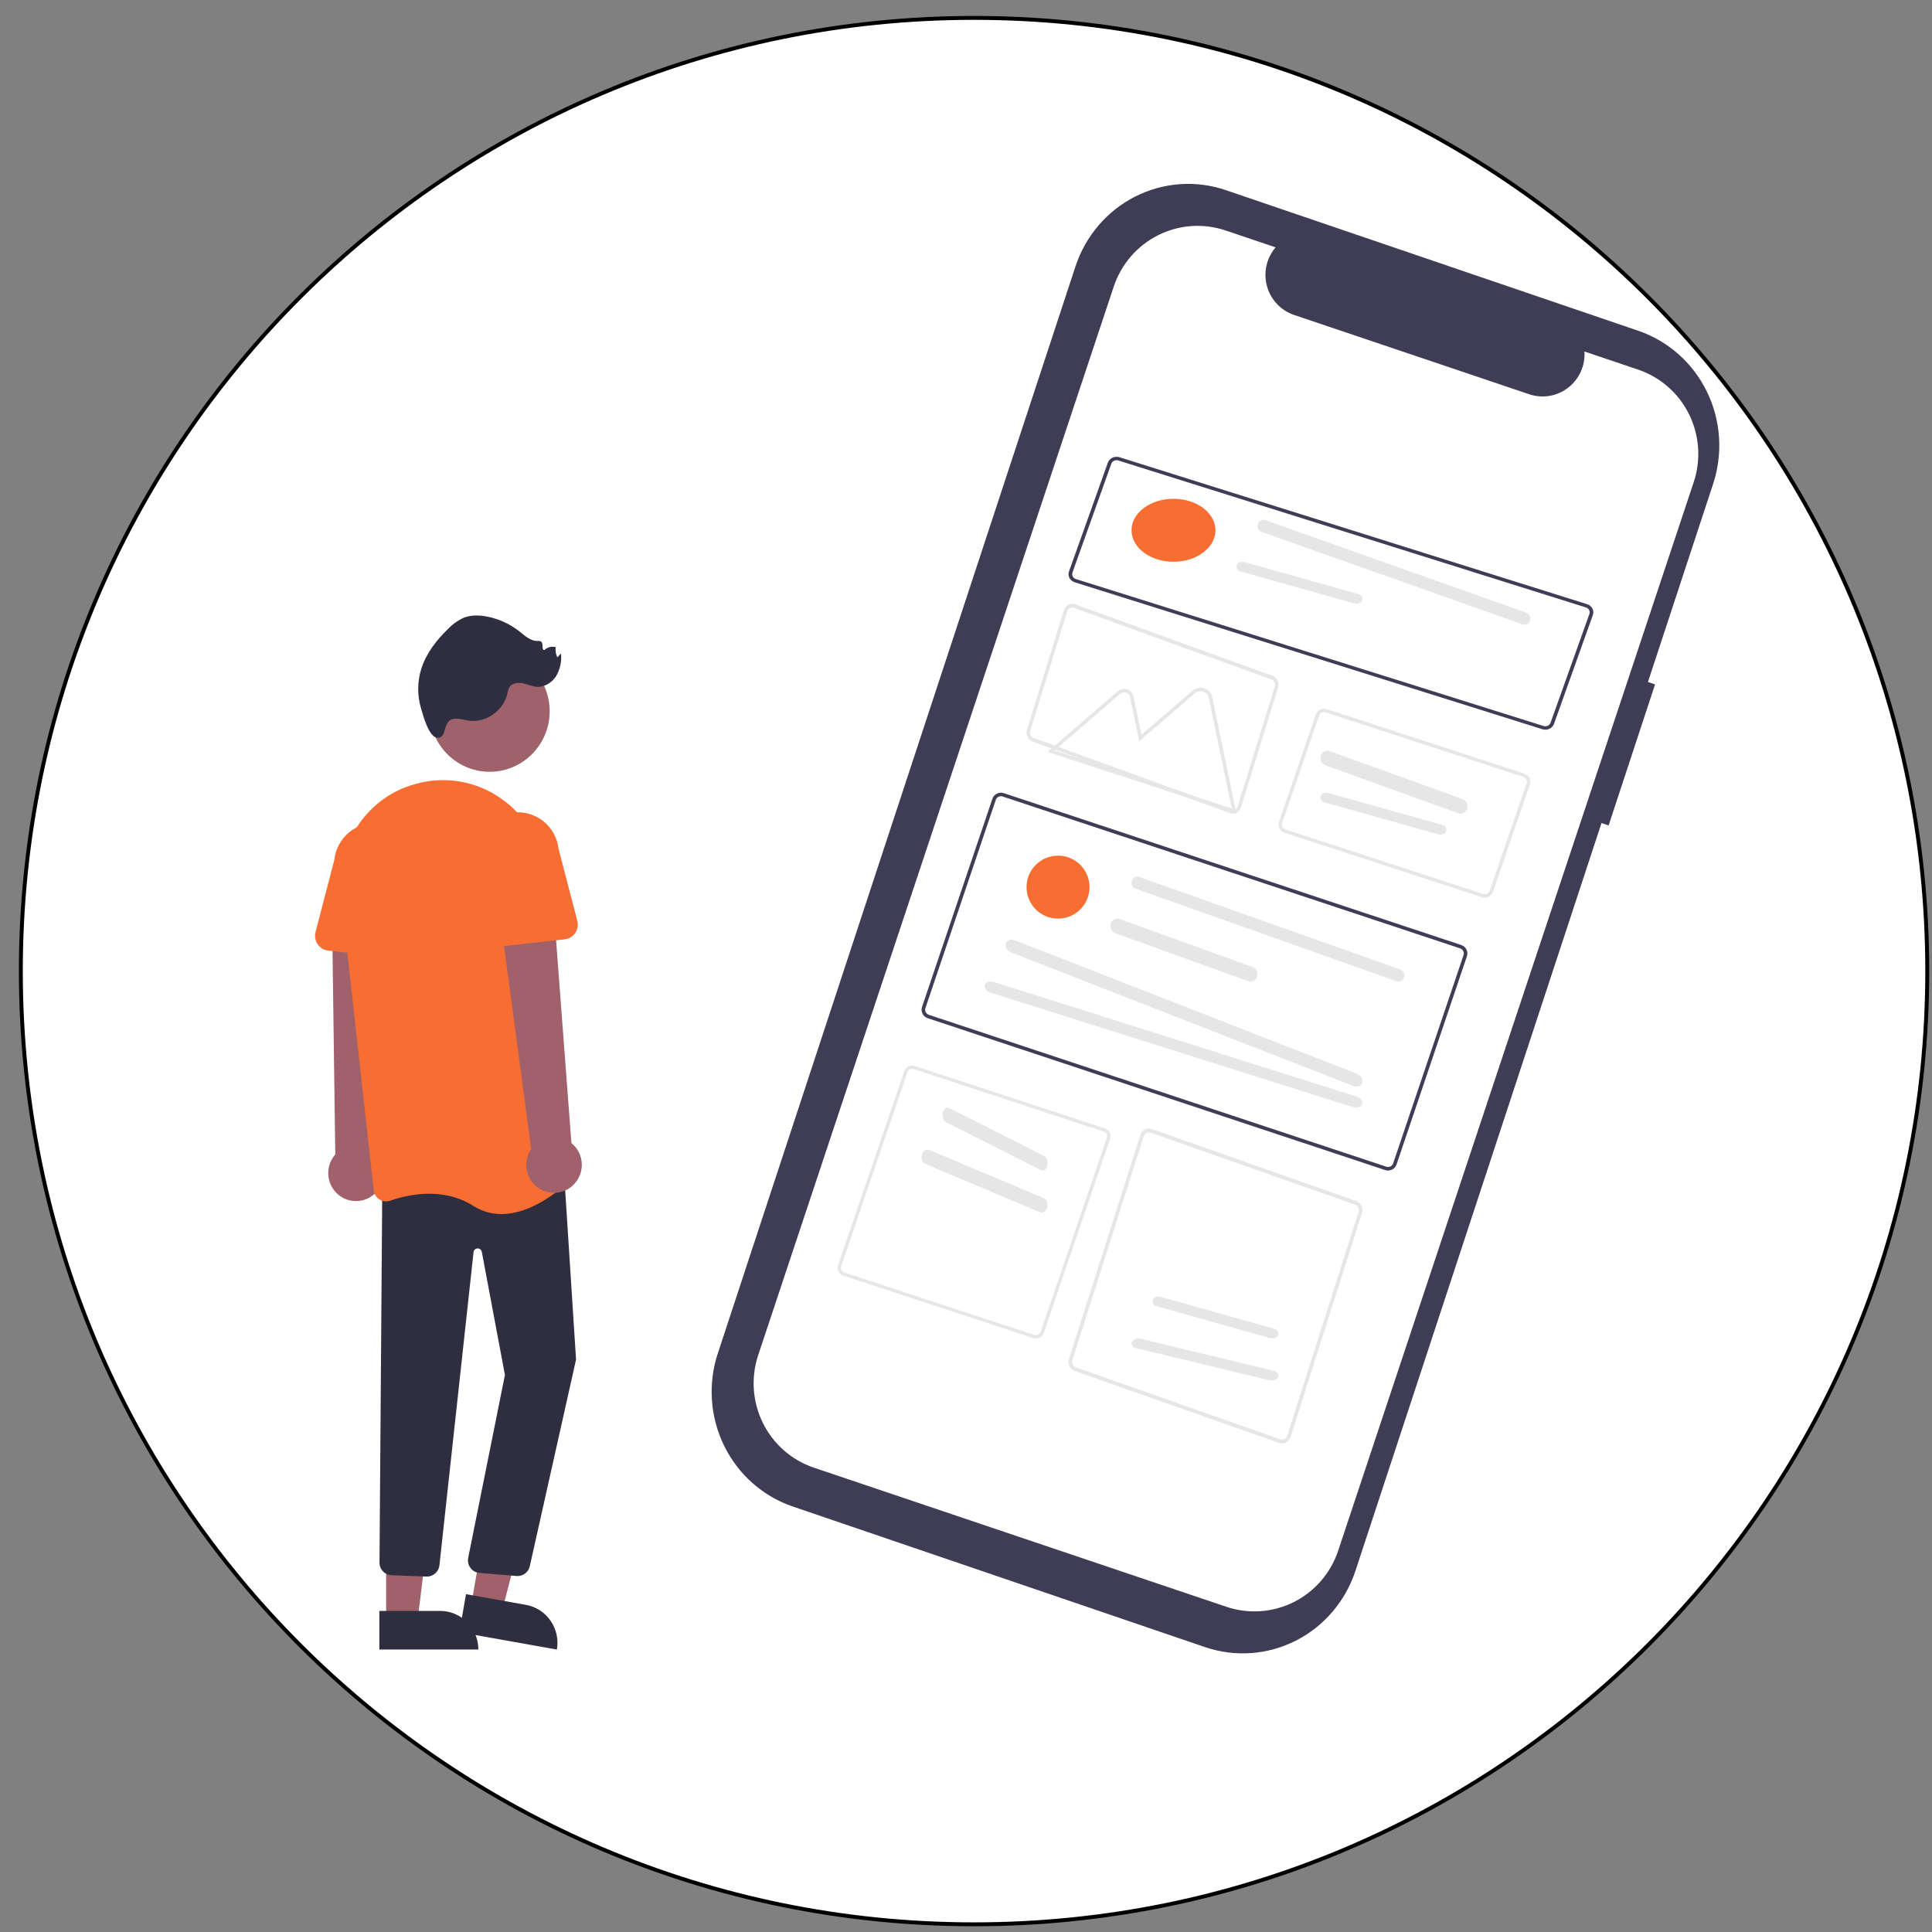 <svg width="99" height="99" viewBox="0 0 99 99" fill="none" xmlns="http://www.w3.org/2000/svg">
<rect x="0" y="0" width="99" height="99" fill="#808080" stroke="none"/>
<path d="M98.757 49.762C98.757 76.738 76.889 98.606 49.913 98.606C22.937 98.606 1.068 76.738 1.068 49.762C1.068 22.785 22.937 0.917 49.913 0.917C76.889 0.917 98.757 22.785 98.757 49.762Z" fill="white" stroke="black" stroke-width="0.2"/>
<path d="M84.808 35.071L84.444 34.947L87.785 24.794C88.298 23.235 88.182 21.533 87.462 20.062C86.742 18.591 85.478 17.471 83.947 16.949L83.947 16.949L62.816 9.744C61.285 9.222 59.614 9.34 58.168 10.073C56.723 10.806 55.623 12.093 55.111 13.651L55.11 13.652L36.782 69.351C36.528 70.123 36.426 70.938 36.481 71.75C36.537 72.562 36.749 73.354 37.105 74.083C37.462 74.811 37.955 75.461 38.559 75.995C39.162 76.529 39.862 76.937 40.62 77.196L40.62 77.196L61.75 84.402C63.281 84.924 64.953 84.805 66.398 84.072C67.843 83.34 68.943 82.052 69.456 80.494L82.065 42.174L82.429 42.298L84.808 35.071Z" fill="#3F3D56"/>
<path d="M83.936 18.938L81.191 18.012C81.213 18.366 81.149 18.721 81.003 19.044C80.858 19.368 80.635 19.65 80.356 19.866C80.077 20.083 79.749 20.227 79.401 20.286C79.053 20.344 78.697 20.316 78.362 20.203L66.312 16.139C65.978 16.026 65.676 15.833 65.434 15.575C65.191 15.317 65.016 15.003 64.922 14.661C64.829 14.319 64.82 13.959 64.897 13.612C64.975 13.266 65.136 12.944 65.365 12.675L62.801 11.81C61.663 11.426 60.42 11.513 59.346 12.052C58.271 12.591 57.453 13.537 57.072 14.683L38.852 69.439C38.471 70.585 38.557 71.837 39.093 72.918C39.628 74 40.568 74.823 41.706 75.207L62.842 82.335C63.98 82.719 65.223 82.632 66.297 82.093C67.372 81.554 68.189 80.608 68.571 79.462L86.79 24.706C87.171 23.56 87.085 22.309 86.55 21.227C86.015 20.145 85.075 19.322 83.936 18.938Z" fill="white"/>
<path d="M79.038 37.368L55.073 29.838C54.955 29.801 54.858 29.722 54.803 29.618C54.747 29.513 54.738 29.393 54.778 29.282L56.769 23.706C56.809 23.596 56.893 23.505 57.004 23.453C57.115 23.401 57.244 23.392 57.362 23.429L81.327 30.96C81.445 30.997 81.542 31.076 81.597 31.18C81.652 31.285 81.661 31.405 81.622 31.515L79.631 37.092C79.591 37.202 79.506 37.293 79.395 37.345C79.284 37.397 79.156 37.405 79.038 37.368L79.038 37.368ZM57.302 23.596C57.231 23.574 57.154 23.579 57.088 23.61C57.021 23.641 56.97 23.696 56.947 23.762L54.955 29.338C54.932 29.405 54.937 29.477 54.97 29.539C55.003 29.602 55.062 29.649 55.132 29.672L79.097 37.202C79.168 37.224 79.245 37.219 79.312 37.188C79.379 37.157 79.429 37.102 79.453 37.036L81.445 31.46C81.468 31.394 81.463 31.322 81.43 31.259C81.397 31.197 81.338 31.149 81.268 31.127L57.302 23.596Z" fill="#3F3D56"/>
<path d="M70.982 59.958L47.536 52.173C47.421 52.134 47.326 52.052 47.272 51.945C47.218 51.837 47.209 51.712 47.247 51.598L50.854 40.928C50.892 40.814 50.975 40.719 51.084 40.666C51.192 40.612 51.318 40.603 51.433 40.642L74.88 48.426C74.995 48.465 75.09 48.547 75.144 48.654C75.198 48.762 75.207 48.887 75.168 49.001L71.562 59.671C71.523 59.785 71.44 59.88 71.332 59.933C71.223 59.987 71.097 59.996 70.982 59.958ZM51.375 40.814C51.306 40.791 51.23 40.796 51.165 40.828C51.1 40.86 51.05 40.917 51.027 40.985L47.421 51.656C47.398 51.724 47.403 51.799 47.436 51.864C47.468 51.928 47.525 51.977 47.594 52.001L71.041 59.785C71.11 59.808 71.185 59.803 71.25 59.771C71.316 59.739 71.365 59.682 71.388 59.614L74.995 48.943C75.018 48.874 75.013 48.8 74.98 48.735C74.948 48.67 74.891 48.621 74.822 48.598L51.375 40.814Z" fill="#3F3D56"/>
<path d="M75.939 45.974L65.814 42.668C65.702 42.631 65.61 42.553 65.557 42.45C65.505 42.347 65.496 42.228 65.534 42.119L67.427 36.611C67.464 36.502 67.545 36.412 67.65 36.361C67.756 36.31 67.878 36.301 67.99 36.338L78.116 39.644C78.227 39.681 78.32 39.759 78.372 39.862C78.425 39.965 78.433 40.084 78.396 40.193L76.503 45.701C76.466 45.81 76.385 45.9 76.279 45.951C76.174 46.003 76.051 46.011 75.939 45.974ZM67.933 36.503C67.866 36.481 67.793 36.486 67.73 36.517C67.666 36.547 67.618 36.601 67.596 36.667L65.702 42.175C65.68 42.24 65.685 42.312 65.717 42.373C65.748 42.435 65.804 42.482 65.871 42.504L75.996 45.81C76.064 45.832 76.137 45.827 76.2 45.796C76.263 45.765 76.312 45.711 76.334 45.646L78.228 40.138C78.25 40.072 78.245 40.001 78.213 39.939C78.182 39.877 78.126 39.83 78.059 39.808L67.933 36.503Z" fill="#E6E6E6"/>
<path d="M52.946 68.565L43.212 65.366C43.105 65.331 43.016 65.255 42.966 65.155C42.915 65.055 42.907 64.94 42.943 64.835L46.339 54.889C46.375 54.783 46.452 54.696 46.553 54.647C46.655 54.597 46.772 54.589 46.88 54.624L56.613 57.823C56.721 57.859 56.809 57.935 56.86 58.034C56.911 58.134 56.919 58.249 56.883 58.355L53.487 68.301C53.451 68.406 53.373 68.493 53.272 68.543C53.17 68.592 53.053 68.6 52.946 68.565ZM46.825 54.783C46.761 54.762 46.69 54.767 46.629 54.797C46.569 54.827 46.522 54.879 46.501 54.942L43.105 64.888C43.083 64.951 43.088 65.02 43.118 65.08C43.149 65.14 43.202 65.186 43.267 65.207L53 68.406C53.065 68.427 53.135 68.422 53.196 68.392C53.257 68.363 53.303 68.311 53.325 68.247L56.721 58.301C56.742 58.238 56.737 58.169 56.707 58.109C56.676 58.049 56.623 58.004 56.559 57.982L46.825 54.783Z" fill="#E6E6E6"/>
<path d="M65.55 73.94L55.068 70.249C54.952 70.208 54.856 70.121 54.802 70.006C54.748 69.891 54.739 69.758 54.777 69.636L58.434 58.16C58.473 58.038 58.556 57.938 58.666 57.88C58.775 57.823 58.901 57.814 59.017 57.855L69.499 61.546C69.615 61.587 69.711 61.674 69.765 61.789C69.82 61.904 69.828 62.037 69.79 62.159L66.133 73.635C66.094 73.757 66.011 73.857 65.901 73.914C65.792 73.972 65.666 73.981 65.55 73.94ZM58.959 58.038C58.889 58.014 58.813 58.019 58.748 58.054C58.682 58.088 58.632 58.148 58.609 58.221L54.952 69.698C54.929 69.771 54.934 69.85 54.967 69.919C54.999 69.988 55.057 70.041 55.126 70.065L65.608 73.757C65.678 73.781 65.754 73.775 65.819 73.741C65.885 73.707 65.935 73.647 65.958 73.573L69.615 62.097C69.638 62.024 69.633 61.945 69.6 61.876C69.567 61.807 69.51 61.754 69.441 61.73L58.959 58.038Z" fill="#E6E6E6"/>
<path d="M54.216 47.072C55.107 47.072 55.829 46.35 55.829 45.459C55.829 44.568 55.107 43.845 54.216 43.845C53.325 43.845 52.602 44.568 52.602 45.459C52.602 46.35 53.325 47.072 54.216 47.072Z" fill="#F86E32"/>
<path d="M58.375 44.937C58.3 44.911 58.218 44.917 58.147 44.954C58.075 44.992 58.021 45.057 57.996 45.137C57.971 45.217 57.977 45.304 58.012 45.379C58.047 45.454 58.11 45.511 58.185 45.538L71.57 50.283C71.608 50.296 71.647 50.302 71.686 50.299C71.725 50.296 71.764 50.285 71.799 50.266C71.834 50.248 71.865 50.222 71.891 50.191C71.917 50.159 71.937 50.123 71.949 50.083C71.962 50.044 71.967 50.002 71.964 49.961C71.961 49.919 71.951 49.879 71.933 49.841C71.916 49.804 71.891 49.771 71.862 49.743C71.832 49.716 71.798 49.695 71.76 49.682L58.375 44.937Z" fill="#E6E6E6"/>
<path d="M57.372 47.093C57.328 47.077 57.281 47.07 57.235 47.074C57.188 47.077 57.143 47.09 57.101 47.113C57.06 47.135 57.023 47.166 56.992 47.204C56.961 47.242 56.938 47.286 56.923 47.334C56.908 47.381 56.903 47.431 56.906 47.481C56.909 47.532 56.921 47.58 56.942 47.625C56.963 47.67 56.992 47.71 57.027 47.743C57.062 47.776 57.103 47.801 57.147 47.817L63.968 50.28C64.012 50.296 64.058 50.302 64.105 50.299C64.151 50.295 64.197 50.282 64.238 50.26C64.28 50.237 64.317 50.206 64.348 50.169C64.378 50.131 64.402 50.087 64.416 50.039C64.431 49.992 64.437 49.941 64.434 49.891C64.431 49.841 64.418 49.792 64.398 49.747C64.377 49.702 64.348 49.662 64.313 49.629C64.278 49.596 64.237 49.571 64.193 49.555L57.372 47.093Z" fill="#E6E6E6"/>
<path d="M51.999 48.18C51.794 48.1 51.587 48.176 51.537 48.349C51.487 48.523 51.614 48.728 51.819 48.808L69.341 55.647C69.546 55.727 69.753 55.651 69.802 55.477C69.852 55.304 69.726 55.098 69.521 55.018L51.999 48.18Z" fill="#E6E6E6"/>
<path d="M50.951 50.327C50.734 50.259 50.515 50.324 50.462 50.472C50.41 50.621 50.543 50.797 50.76 50.865L69.313 56.727C69.53 56.795 69.749 56.73 69.802 56.582C69.855 56.433 69.721 56.257 69.504 56.188L50.951 50.327Z" fill="#E6E6E6"/>
<path d="M60.132 28.786C61.32 28.786 62.283 28.063 62.283 27.172C62.283 26.281 61.32 25.559 60.132 25.559C58.944 25.559 57.981 26.281 57.981 27.172C57.981 28.063 58.944 28.786 60.132 28.786Z" fill="#F86E32"/>
<path d="M64.829 26.651C64.792 26.637 64.753 26.632 64.713 26.635C64.674 26.638 64.636 26.649 64.601 26.668C64.566 26.686 64.534 26.712 64.508 26.743C64.483 26.775 64.463 26.811 64.45 26.851C64.438 26.89 64.433 26.932 64.436 26.973C64.438 27.015 64.449 27.055 64.466 27.092C64.484 27.13 64.508 27.163 64.538 27.19C64.567 27.218 64.602 27.238 64.639 27.252L78.024 31.996C78.062 32.01 78.101 32.015 78.14 32.012C78.18 32.009 78.218 31.998 78.253 31.98C78.288 31.961 78.32 31.935 78.345 31.904C78.371 31.872 78.391 31.836 78.403 31.797C78.416 31.757 78.421 31.715 78.418 31.674C78.415 31.633 78.405 31.592 78.388 31.555C78.37 31.517 78.346 31.484 78.316 31.457C78.286 31.43 78.252 31.409 78.215 31.395L64.829 26.651Z" fill="#E6E6E6"/>
<path d="M63.76 28.799C63.722 28.788 63.682 28.784 63.642 28.786C63.602 28.789 63.563 28.797 63.528 28.812C63.492 28.827 63.46 28.848 63.434 28.873C63.408 28.898 63.388 28.928 63.375 28.959C63.362 28.991 63.357 29.025 63.36 29.058C63.363 29.091 63.373 29.124 63.391 29.154C63.409 29.184 63.434 29.211 63.464 29.233C63.494 29.255 63.529 29.271 63.566 29.282L69.413 30.924C69.451 30.934 69.491 30.939 69.531 30.936C69.57 30.934 69.609 30.925 69.645 30.91C69.681 30.895 69.713 30.875 69.739 30.849C69.765 30.824 69.785 30.795 69.798 30.763C69.81 30.732 69.815 30.698 69.813 30.665C69.81 30.631 69.799 30.599 69.781 30.569C69.764 30.539 69.739 30.512 69.709 30.49C69.679 30.468 69.644 30.451 69.606 30.441L63.76 28.799Z" fill="#E6E6E6"/>
<path d="M63.359 41.694L53.678 38.528L57.278 35.42C57.343 35.364 57.421 35.326 57.505 35.309C57.59 35.293 57.677 35.298 57.759 35.325C57.841 35.351 57.914 35.398 57.971 35.462C58.028 35.525 58.067 35.601 58.084 35.684L58.493 37.648L61.108 35.39C61.188 35.32 61.287 35.273 61.392 35.252C61.498 35.231 61.608 35.237 61.71 35.271C61.812 35.304 61.903 35.363 61.975 35.442C62.046 35.521 62.095 35.617 62.117 35.72L63.359 41.694ZM54.033 38.457L63.119 41.429L61.939 35.756C61.924 35.683 61.889 35.616 61.839 35.56C61.788 35.505 61.724 35.463 61.652 35.439C61.58 35.416 61.503 35.411 61.428 35.426C61.354 35.441 61.285 35.474 61.228 35.523L58.377 37.984L57.906 35.719C57.895 35.667 57.871 35.619 57.835 35.579C57.799 35.539 57.753 35.51 57.701 35.493C57.65 35.476 57.595 35.472 57.542 35.483C57.489 35.494 57.439 35.518 57.398 35.553L54.033 38.457Z" fill="#E6E6E6"/>
<path d="M63.031 41.669L52.906 37.996C52.794 37.955 52.702 37.868 52.649 37.754C52.596 37.639 52.588 37.507 52.625 37.386L54.518 31.266C54.556 31.145 54.636 31.045 54.742 30.988C54.847 30.931 54.969 30.921 55.081 30.962L65.207 34.635C65.319 34.676 65.411 34.763 65.464 34.877C65.516 34.992 65.525 35.124 65.488 35.245L63.594 41.365C63.557 41.487 63.477 41.587 63.371 41.644C63.265 41.7 63.143 41.71 63.031 41.669ZM55.025 31.145C54.958 31.12 54.885 31.126 54.821 31.16C54.758 31.194 54.71 31.254 54.687 31.327L52.794 37.447C52.772 37.52 52.777 37.599 52.808 37.668C52.84 37.736 52.895 37.789 52.962 37.813L63.088 41.486C63.155 41.511 63.228 41.505 63.292 41.471C63.355 41.437 63.403 41.377 63.426 41.304L65.319 35.184C65.342 35.111 65.336 35.032 65.305 34.963C65.273 34.895 65.218 34.842 65.151 34.818L55.025 31.145Z" fill="#E6E6E6"/>
<path d="M48.633 56.774C48.602 56.758 48.569 56.751 48.535 56.755C48.502 56.758 48.47 56.772 48.44 56.794C48.41 56.816 48.383 56.847 48.362 56.885C48.34 56.923 48.323 56.967 48.312 57.015C48.302 57.062 48.298 57.113 48.3 57.163C48.302 57.213 48.311 57.262 48.326 57.307C48.341 57.352 48.361 57.392 48.386 57.425C48.412 57.458 48.441 57.483 48.472 57.499L53.344 59.961C53.408 59.993 53.478 59.986 53.538 59.941C53.598 59.896 53.643 59.816 53.665 59.72C53.686 59.624 53.681 59.519 53.651 59.429C53.621 59.338 53.569 59.269 53.505 59.237L48.633 56.774Z" fill="#E6E6E6"/>
<path d="M47.624 58.925C47.587 58.909 47.547 58.903 47.507 58.906C47.467 58.91 47.428 58.923 47.392 58.945C47.356 58.968 47.325 58.999 47.298 59.036C47.272 59.074 47.252 59.118 47.239 59.166C47.227 59.214 47.222 59.264 47.224 59.314C47.227 59.364 47.238 59.413 47.256 59.458C47.273 59.503 47.298 59.543 47.328 59.576C47.358 59.609 47.394 59.634 47.431 59.65L53.278 62.113C53.355 62.145 53.438 62.137 53.51 62.092C53.582 62.047 53.637 61.968 53.662 61.872C53.688 61.776 53.682 61.671 53.646 61.58C53.61 61.49 53.547 61.421 53.471 61.388L47.624 58.925Z" fill="#E6E6E6"/>
<path d="M65.044 70.725C65.133 70.747 65.23 70.742 65.314 70.712C65.398 70.681 65.462 70.629 65.492 70.564C65.522 70.5 65.515 70.43 65.473 70.37C65.432 70.31 65.358 70.263 65.269 70.242L58.447 68.6C58.358 68.579 58.261 68.584 58.177 68.614C58.093 68.644 58.029 68.697 57.999 68.761C57.969 68.825 57.976 68.895 58.018 68.955C58.059 69.016 58.133 69.062 58.222 69.083L65.044 70.725Z" fill="#E6E6E6"/>
<path d="M65.11 68.574C65.148 68.584 65.188 68.589 65.228 68.586C65.267 68.584 65.306 68.575 65.342 68.56C65.378 68.545 65.41 68.525 65.436 68.499C65.462 68.474 65.482 68.445 65.495 68.413C65.508 68.381 65.513 68.348 65.51 68.314C65.507 68.281 65.496 68.248 65.479 68.218C65.461 68.189 65.436 68.162 65.406 68.14C65.376 68.118 65.341 68.101 65.303 68.091L59.457 66.449C59.419 66.438 59.379 66.434 59.34 66.436C59.3 66.438 59.261 66.447 59.225 66.462C59.189 66.477 59.157 66.498 59.131 66.523C59.105 66.548 59.085 66.578 59.072 66.609C59.059 66.641 59.054 66.675 59.057 66.708C59.06 66.742 59.071 66.774 59.088 66.804C59.106 66.834 59.131 66.861 59.161 66.883C59.191 66.905 59.226 66.921 59.264 66.932L65.11 68.574Z" fill="#E6E6E6"/>
<path d="M74.724 41.674C74.768 41.69 74.815 41.697 74.862 41.693C74.908 41.69 74.954 41.676 74.995 41.654C75.037 41.632 75.074 41.601 75.105 41.563C75.135 41.525 75.159 41.481 75.174 41.433C75.188 41.386 75.194 41.335 75.191 41.285C75.188 41.235 75.175 41.186 75.155 41.141C75.134 41.096 75.105 41.056 75.07 41.023C75.035 40.99 74.994 40.965 74.95 40.949L68.13 38.487C68.085 38.471 68.039 38.464 67.992 38.468C67.946 38.471 67.9 38.484 67.859 38.507C67.817 38.529 67.78 38.56 67.749 38.598C67.719 38.636 67.695 38.68 67.68 38.728C67.666 38.775 67.66 38.825 67.663 38.876C67.666 38.926 67.678 38.975 67.699 39.02C67.72 39.065 67.749 39.105 67.784 39.138C67.819 39.17 67.86 39.196 67.904 39.212L74.724 41.674Z" fill="#E6E6E6"/>
<path d="M73.715 42.756C73.753 42.767 73.793 42.771 73.833 42.769C73.873 42.767 73.912 42.758 73.948 42.743C73.983 42.728 74.015 42.707 74.041 42.682C74.068 42.657 74.088 42.627 74.1 42.596C74.113 42.564 74.118 42.531 74.115 42.497C74.113 42.464 74.102 42.431 74.084 42.401C74.066 42.371 74.042 42.344 74.011 42.322C73.981 42.3 73.946 42.284 73.909 42.273L68.063 40.632C68.025 40.621 67.985 40.617 67.945 40.619C67.905 40.621 67.866 40.63 67.831 40.645C67.795 40.66 67.763 40.68 67.737 40.706C67.71 40.731 67.69 40.76 67.678 40.792C67.665 40.824 67.66 40.857 67.663 40.891C67.665 40.924 67.676 40.957 67.694 40.987C67.712 41.017 67.737 41.043 67.767 41.065C67.797 41.087 67.832 41.104 67.87 41.115L73.715 42.756Z" fill="#E6E6E6"/>
<path d="M25.09 39.548C26.789 39.548 28.166 38.159 28.166 36.445C28.166 34.731 26.789 33.342 25.09 33.342C23.392 33.342 22.015 34.731 22.015 36.445C22.015 38.159 23.392 39.548 25.09 39.548Z" fill="#9F616A"/>
<path d="M23.313 36.829C23.557 36.814 23.795 36.897 24.037 36.93C24.903 37.046 25.804 36.412 25.995 35.552C26.011 35.437 26.044 35.326 26.096 35.222C26.229 35.003 26.532 34.961 26.783 35.011C27.033 35.062 27.27 35.18 27.525 35.194C27.919 35.215 28.297 34.97 28.506 34.633C28.704 34.286 28.789 33.884 28.747 33.486L28.558 33.686C28.482 33.522 28.452 33.34 28.473 33.16C28.373 33.133 28.268 33.133 28.168 33.159C28.067 33.184 27.975 33.236 27.9 33.308C27.734 33.326 27.86 32.997 27.736 32.883C27.676 32.846 27.604 32.832 27.535 32.845C27.181 32.848 26.895 32.575 26.616 32.355C26.133 31.975 25.568 31.715 24.966 31.596C24.567 31.518 24.142 31.505 23.763 31.655C23.457 31.793 23.181 31.991 22.95 32.237C22.357 32.812 21.831 33.489 21.585 34.281C21.384 34.93 21.378 35.624 21.568 36.276C21.668 36.615 21.968 37.775 22.406 37.802C22.957 37.836 22.627 36.87 23.313 36.829Z" fill="#2F2E41"/>
<path d="M19.054 61.289C19.225 61.171 19.367 61.017 19.473 60.837C19.578 60.657 19.642 60.457 19.662 60.249C19.682 60.041 19.657 59.832 19.587 59.635C19.518 59.438 19.407 59.26 19.262 59.111L19.811 46.752L17.017 47.069L17.18 59.157C16.948 59.42 16.82 59.759 16.82 60.11C16.82 60.462 16.947 60.801 17.178 61.064C17.409 61.327 17.728 61.495 18.073 61.536C18.419 61.578 18.768 61.49 19.054 61.29V61.289Z" fill="#A0616A"/>
<path d="M24.15 82.21L25.74 82.492L27.312 76.438L25.229 76.022L24.15 82.21Z" fill="#A0616A"/>
<path d="M28.536 84.527L23.538 83.637L23.88 81.689L26.946 82.235C27.458 82.326 27.914 82.619 28.212 83.049C28.51 83.479 28.627 84.011 28.536 84.527Z" fill="#2F2E41"/>
<path d="M19.786 83.013H21.401L22.169 76.73H19.786L19.786 83.013Z" fill="#A0616A"/>
<path d="M24.512 84.525H19.439V82.547H22.552C23.072 82.547 23.571 82.756 23.938 83.127C24.306 83.498 24.512 84.001 24.512 84.525Z" fill="#2F2E41"/>
<path d="M26.522 80.76C26.497 80.76 26.471 80.759 26.446 80.756L24.546 80.598C24.377 80.578 24.222 80.491 24.117 80.356C24.011 80.221 23.963 80.049 23.983 79.879C23.984 79.868 23.986 79.857 23.988 79.846L25.874 70.456L24.689 64.148C24.679 64.097 24.651 64.051 24.611 64.018C24.57 63.986 24.519 63.97 24.468 63.972C24.416 63.975 24.367 63.996 24.33 64.032C24.292 64.069 24.269 64.117 24.265 64.169L22.519 80.196C22.503 80.365 22.422 80.521 22.294 80.631C22.166 80.741 22.001 80.796 21.833 80.786L20.043 80.718C19.886 80.707 19.739 80.638 19.629 80.525C19.518 80.412 19.453 80.262 19.446 80.103L19.589 60.736L28.87 59.566L29.518 69.669L29.515 69.679L27.146 80.265C27.112 80.406 27.032 80.532 26.919 80.622C26.805 80.712 26.666 80.76 26.522 80.76Z" fill="#2F2E41"/>
<path d="M25.696 62.211C25.19 62.214 24.694 62.071 24.266 61.798C22.699 60.81 20.92 61.203 19.998 61.525C19.907 61.558 19.81 61.569 19.713 61.558C19.617 61.547 19.525 61.514 19.443 61.462C19.362 61.41 19.293 61.341 19.243 61.259C19.192 61.178 19.16 61.086 19.15 60.99L17.475 45.893C17.194 43.364 18.704 40.986 21.066 40.239C21.154 40.211 21.244 40.184 21.336 40.159C22.071 39.958 22.84 39.922 23.59 40.053C24.341 40.184 25.053 40.48 25.678 40.919C26.314 41.363 26.846 41.942 27.237 42.616C27.628 43.29 27.867 44.041 27.939 44.819L29.349 60.016C29.359 60.115 29.346 60.214 29.311 60.306C29.276 60.399 29.22 60.482 29.148 60.549C28.653 61.01 27.218 62.211 25.696 62.211Z" fill="#F86E32"/>
<path d="M20.595 49.13L16.815 48.71C16.707 48.699 16.604 48.663 16.511 48.607C16.418 48.551 16.338 48.476 16.277 48.386C16.215 48.296 16.174 48.194 16.155 48.086C16.137 47.978 16.142 47.868 16.169 47.763L17.131 44.063C17.16 43.787 17.243 43.52 17.374 43.277C17.506 43.033 17.683 42.818 17.897 42.644C18.111 42.47 18.356 42.34 18.62 42.262C18.884 42.184 19.16 42.159 19.433 42.188C19.706 42.218 19.971 42.301 20.212 42.434C20.453 42.567 20.666 42.746 20.838 42.962C21.011 43.178 21.139 43.426 21.216 43.692C21.294 43.958 21.319 44.237 21.289 44.513C21.288 44.52 21.287 44.528 21.286 44.536L21.429 48.346C21.433 48.455 21.414 48.564 21.372 48.665C21.331 48.766 21.269 48.856 21.19 48.931C21.11 49.005 21.016 49.061 20.913 49.096C20.811 49.13 20.702 49.142 20.595 49.13Z" fill="#F86E32"/>
<path d="M29.334 60.761C29.489 60.623 29.612 60.452 29.695 60.261C29.778 60.07 29.818 59.863 29.813 59.654C29.808 59.446 29.758 59.241 29.666 59.054C29.574 58.867 29.442 58.703 29.28 58.573L28.349 46.238L25.611 46.86L27.218 58.872C27.02 59.161 26.933 59.513 26.975 59.861C27.017 60.21 27.184 60.531 27.445 60.764C27.705 60.997 28.042 61.125 28.39 61.125C28.738 61.124 29.074 60.995 29.334 60.761L29.334 60.761Z" fill="#A0616A"/>
<path d="M24.562 48.354C24.483 48.28 24.42 48.189 24.379 48.088C24.337 47.987 24.318 47.878 24.322 47.769L24.465 43.959C24.406 43.405 24.567 42.85 24.913 42.415C25.258 41.98 25.761 41.701 26.309 41.638C26.858 41.576 27.41 41.735 27.843 42.081C28.276 42.427 28.555 42.932 28.62 43.486L29.582 47.186C29.61 47.291 29.614 47.401 29.596 47.509C29.577 47.617 29.536 47.719 29.475 47.809C29.413 47.899 29.334 47.974 29.241 48.03C29.148 48.086 29.044 48.121 28.937 48.133L25.157 48.553C25.049 48.565 24.941 48.553 24.838 48.519C24.735 48.484 24.641 48.428 24.562 48.354V48.354Z" fill="#F86E32"/>
</svg>
